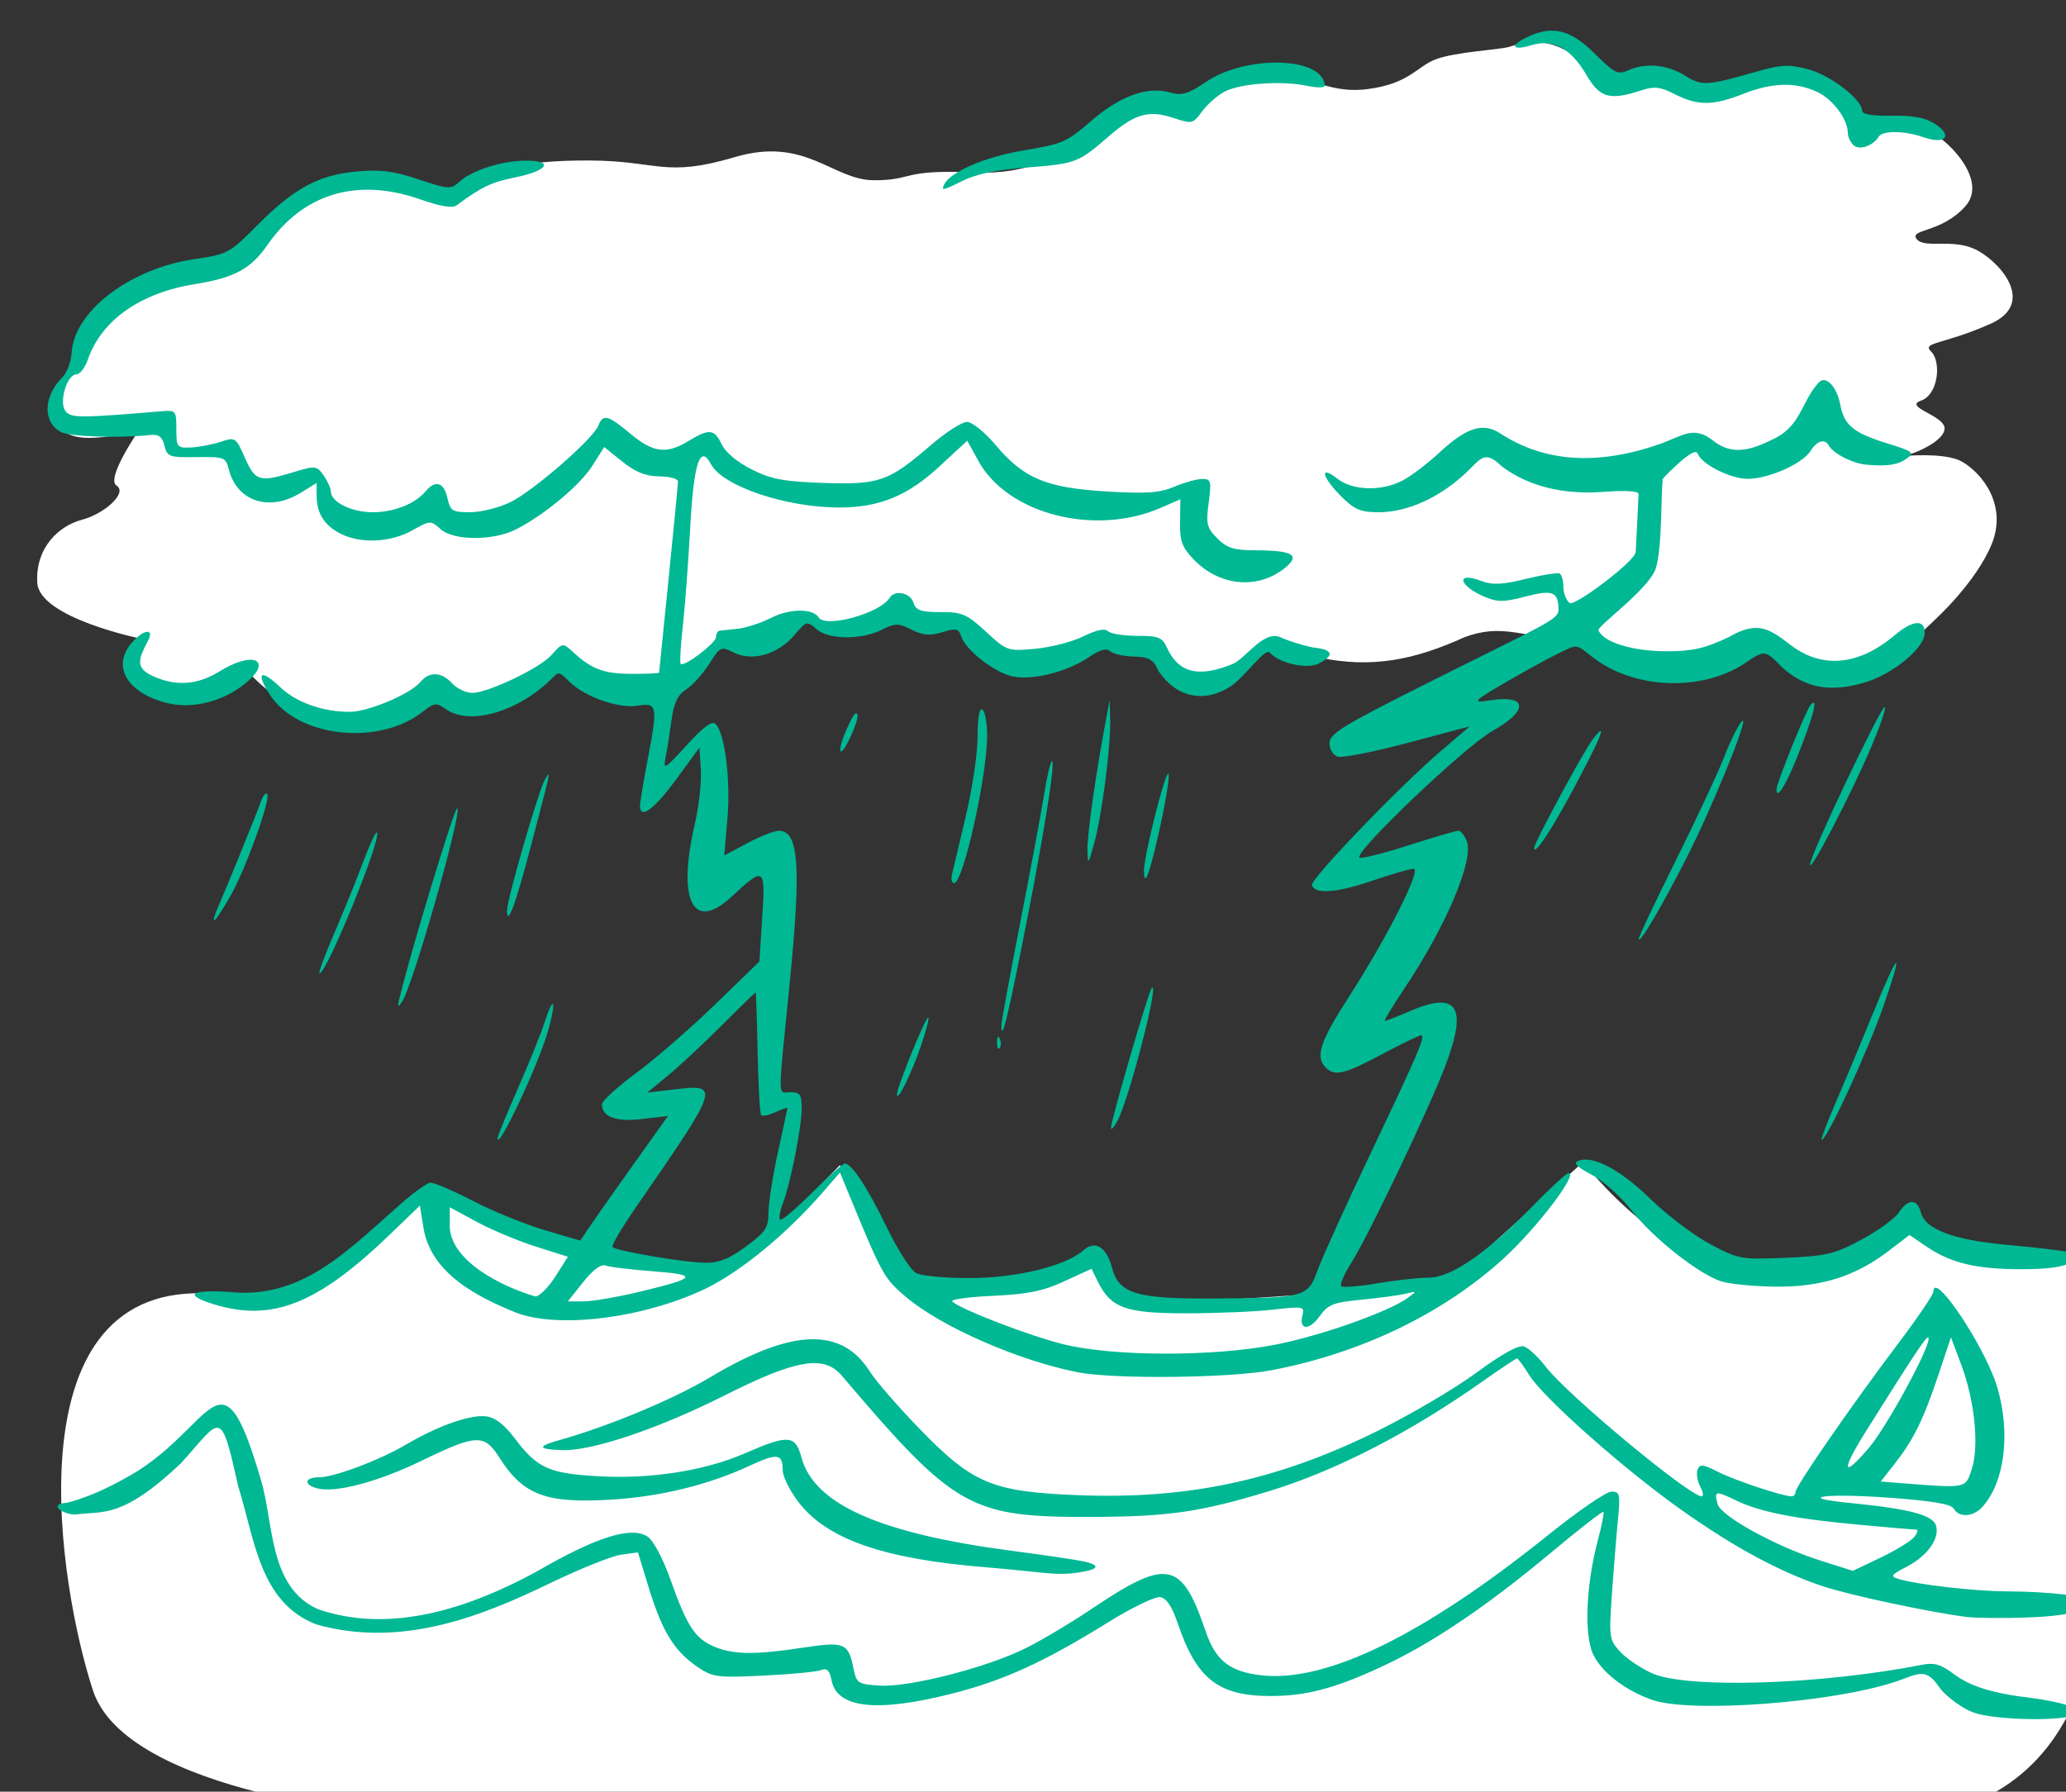<?xml version="1.0" ?><svg height="390.202mm" viewBox="0 0 449.828 390.202" width="449.828mm" xmlns="http://www.w3.org/2000/svg">
    <rect x="0" y="0" width="449.828" height="390.202" fill="#333333" stroke="none"/>
    <path d="m 23950.783,18476.143 c -10.426,-0.09 -18.126,3.233 -22.498,4.296 -8.23,2.002 -43.15,4.006 -58.943,9.811 -15.792,5.805 -21.574,20.217 -56.496,24.621 -34.921,4.404 -51.161,-14.412 -89.864,-15.213 -38.703,-0.8 -62.724,31.629 -62.724,31.629 0,0 -2.843,-7.808 -35.145,-7.808 -29.708,0 -48.165,63.712 -134.912,59.867 -61.677,-2.733 -49.481,6.592 -83.068,6.392 -33.587,-0.2 -55.831,-36.232 -113.885,-19.017 -58.054,17.215 -62.502,3.003 -119.666,2.802 -57.165,-0.2 -79.641,7.817 -108.779,23.231 -29.139,15.414 -59.38,-4.813 -96.748,-4.613 -37.368,0.2 -61.614,36.233 -83.19,57.652 -21.576,21.419 -95.198,25.022 -129.23,63.457 0,0 4.448,14.812 -11.567,37.432 -16.015,22.621 -18.018,28.427 -3.338,44.041 14.681,15.614 63.616,-0.602 63.616,-0.602 0,0 -28.471,40.838 -19.129,46.643 9.342,5.805 -10.009,23.221 -28.471,28.025 -18.461,4.804 -38.258,22.419 -36.701,51.645 1.557,29.226 85.857,46.242 85.857,46.242 0,0 -21.575,31.036 15.506,45.328 37.082,14.293 70.576,-19.705 70.576,-19.705 0,0 34.477,41.036 79.407,43.639 44.931,2.602 67.841,-26.223 67.841,-26.223 0,0 26.025,14.213 43.375,13.613 17.349,-0.601 66.061,-34.832 66.061,-34.832 l 73.402,17.615 60.057,-35.632 64.949,-18.817 28.916,9.609 45.598,-14.212 52.717,9.408 c 0,0 30.25,33.431 47.599,36.633 17.35,3.203 68.953,-23.02 68.953,-23.02 l 38.926,9.809 39.815,29.826 65.934,-36.408 c 0,0 9.244,5.495 36.603,8.497 44.797,9.494 79.554,2.082 120.924,-16.65 29.456,-10.582 44.351,-3.176 115.987,12.156 69.176,15.614 135.241,-8.452 135.241,-8.452 0,0 24.707,18.157 54.013,26.521 29.305,8.363 80.979,-44.518 80.979,-44.518 0,0 34.032,-30.827 46.711,-62.455 12.678,-31.629 -7.784,-57.852 -24.689,-67.461 -10.951,-6.224 -35.359,-5.559 -47.862,-4.537 13.556,-3.169 33.894,-13.613 33.702,-22.793 -0.222,-10.61 -34.108,-17.51 -19.428,-22.715 14.68,-5.204 16.683,-32.229 8.453,-40.236 -8.229,-8.007 9.555,-5.507 48.703,-22.922 39.147,-17.416 5.873,-52.948 -13.256,-61.554 -19.129,-8.608 -41.231,0 -47.459,-8.208 -6.228,-8.207 20.463,-4.802 40.037,-26.822 19.574,-22.02 -15.792,-58.052 -38.257,-66.66 -22.466,-8.607 -50.895,4.973 -50.895,4.973 0,0 -24.954,-37.202 -54.092,-47.412 -29.139,-10.209 -66.508,16.214 -66.508,16.214 0,0 -20.685,-5.204 -41.371,-14.812 -20.686,-9.609 -39.593,5.004 -39.593,5.004 0,0 -1.333,-0.399 -29.137,-20.217 -13.033,-9.29 -24.357,-12.027 -33.557,-12.105 z m 39.399,920.451 -109.764,99.234 c 0,0 -196.657,17.968 -241.863,15.119 -45.206,-2.85 -51.276,-37.281 -51.276,-37.281 0,0 -21.371,9.418 -44.326,19.787 -22.955,10.369 -100.437,8.549 -100.437,8.549 l -62.961,-102.818 c 0,0 -36.49,37.349 -52.496,54.683 -16.007,17.334 -49.957,32.848 -49.957,32.848 0,0 -71.59,-9.499 -125.592,-18.918 -54.001,-9.42 -101.934,-49.865 -101.934,-49.865 0,0 -77.22,62.133 -108.443,82.396 -31.222,20.263 -40.457,8.132 -85.664,4.174 -157.694,-3.27 -117.726,240.919 -89.614,326.508 27.628,84.114 242.85,105.087 285.77,104.138 42.919,-0.95 1007.702,7.851 1162.318,6.268 184.602,-3.761 219.747,-127.833 202.1,-366.02 -1.055,-39.497 -8.098,-101.158 -22.346,-100.367 -14.247,0.792 -32.891,7.995 -86.804,-0.316 -53.913,-8.311 -47.934,-33.561 -47.934,-33.561 0,0 -29.903,41.871 -113.016,46.7 -83.112,4.828 -155.761,-91.258 -155.761,-91.258 z" fill="#FFFFFF" transform="translate(41.974,161.839) matrix(0.265,0,0,0.265,-5176.591,-4402.847) translate(-3313.529,-2437.82)"/>
    <path d="m 23964.986,18466.834 c -6.897,-0.128 -14.056,1.878 -22.041,5.885 -13.33,6.69 -10.509,10.703 4.323,6.152 18.117,-5.561 32.602,2.156 45.576,24.289 11.197,19.093 19.096,21.271 45.636,12.567 10.208,-3.347 15.217,-2.723 27.198,3.388 18.66,9.511 31.236,9.437 56.011,-0.326 24.057,-9.485 43.201,-9.931 61.116,-1.428 12.839,6.089 24.841,22.355 24.841,33.66 0,2.901 2.025,7.302 4.504,9.78 4.665,4.666 16.098,0.905 20.905,-6.871 3.196,-5.176 21.223,-4.929 36.814,0.506 17.884,6.236 24.46,-1.18 9.639,-10.864 -7.961,-5.201 -17.84,-7.106 -35.582,-6.842 -16.072,0.238 -24.561,-1.182 -24.561,-4.117 0,-9.209 -25.85,-29.128 -44.109,-33.99 -16.219,-4.316 -21.952,-4.053 -42.979,1.959 -40.848,11.686 -44.398,11.867 -58.746,2.996 -14.579,-9.009 -32.33,-10.555 -46.593,-4.055 -8.148,3.71 -11.162,2.187 -27.02,-13.675 -12.664,-12.664 -23.436,-18.801 -34.932,-19.014 z m -227.23,26.24 c -19.258,0.03 -41.501,5.143 -57.168,15.686 -15.323,10.31 -20.011,11.689 -30.018,8.82 -17.971,-5.154 -40.341,2.745 -63.328,22.365 -22.545,19.247 -23.31,19.578 -59.414,25.772 -29.091,4.991 -57.065,17.119 -62.381,27.053 v -0.01 c -3.132,5.855 -1.246,5.587 13.557,-1.905 12.038,-6.095 28.089,-9.552 53.521,-11.533 40.951,-3.188 42.699,-3.845 67.588,-25.384 21.89,-18.948 33.006,-22.134 53.541,-15.356 15.279,5.043 15.969,4.88 23.502,-5.461 4.269,-5.86 12.68,-13.198 18.694,-16.307 12.94,-6.69 46.773,-9.042 67.375,-4.685 8.059,1.711 14.628,1.709 14.587,0 -0.24,-12.572 -18.231,-19.084 -40.056,-19.055 z m -616.908,80.578 c -19.621,0.199 -43.558,7.918 -54.075,17.436 -6.903,6.247 -8.822,6.128 -33.527,-2.092 -20.955,-6.973 -31.27,-8.248 -51.478,-6.361 -31.008,2.895 -51.146,13.977 -81.985,45.119 -21.695,21.91 -23.452,22.838 -50.873,26.879 -52.678,7.762 -98.524,42.714 -100.584,76.679 -0.455,7.462 -3.851,16.588 -7.549,20.286 -15.811,15.811 -16.425,36.951 -1.312,45.039 7.244,3.876 47.382,5.256 73.135,2.513 7.317,-0.78 10.089,1.247 11.961,8.752 2.281,9.139 3.966,9.743 26.347,9.403 22.609,-0.339 24.049,0.192 26.426,9.771 6.601,26.618 33.363,35.482 59.1,19.576 l 13.156,-8.132 v 10.345 c 0,14.495 6.162,24.401 19.457,31.278 16.383,8.471 41.318,7.376 59.051,-2.59 14.831,-8.334 15.255,-8.355 23.254,-1.117 10.736,9.722 43.606,9.781 62.332,0.117 23.566,-12.16 52.414,-36.26 62.492,-52.205 l 9.683,-15.325 14.877,11.956 c 10.79,8.671 19.116,11.992 30.319,12.14 8.495,0.102 15.429,1.941 15.429,4.09 0,2.15 -3.481,38.193 -7.724,80.094 -4.243,41.904 -7.749,76.628 -7.789,77.164 -0.04,0.536 -9.862,0.974 -21.823,0.974 -22.889,0 -33.134,-3.618 -47.63,-16.822 -10.316,-9.398 -9.679,-8.799 -19.45,1.815 -9.898,10.754 -52.051,30.638 -64.476,30.638 -5.269,0 -12.762,-3.515 -16.653,-7.814 -8.604,-9.51 -18.7,-10.028 -25.89,-1.334 -8.26,9.986 -42.851,24.673 -58.108,24.713 -22.452,0.03 -44.143,-7.709 -57.572,-20.539 -15.894,-15.183 -20.048,-11.86 -8.15,6.519 22.696,35.061 89.35,42.433 125.623,13.901 9.556,-7.516 11.006,-7.668 19.066,-2.022 17.843,12.497 52.765,4.167 80.43,-19.187 13.293,-11.22 9.477,-14.636 21.488,-2.87 13.315,12.389 40.207,21.638 55.643,19.133 16.221,-2.635 16.634,-0.113 7.658,46.783 -3.223,16.843 -5.859,32.822 -5.859,35.506 0,11.478 11.52,3.101 29.523,-21.466 l 19.314,-26.352 1.168,18.062 c 0.646,9.938 -1.551,29.819 -4.88,44.18 -14.687,63.323 -1.67,89.716 29.841,60.52 27.366,-25.353 28.132,-24.86 25.489,16.41 l -2.342,36.599 -36.36,35.274 c -19.999,19.398 -49.104,44.695 -64.685,56.211 -15.579,11.519 -28.326,23.123 -28.326,25.787 0,10.482 11.49,14.717 33.041,12.185 l 21.195,-2.49 -30.047,42.203 c -16.526,23.216 -32.734,46.267 -36.019,51.225 l -5.967,9.014 -29.195,-8.627 c -16.054,-4.744 -42.442,-15.483 -58.635,-23.864 -16.195,-8.384 -32.018,-15.206 -35.162,-15.146 -3.147,0.05 -16.272,9.772 -29.166,21.596 -40.858,35.965 -78.086,74.415 -136.053,68.209 -32.641,-2.168 -38.112,2.518 -12.098,10.369 47.629,14.37 84.951,-0.677 144.672,-58.326 l 23.867,-23.045 2.618,16.357 c 5.266,39.484 45.398,58.994 75.728,71.404 34.324,13.672 104.43,5.108 155.336,-18.974 29.383,-13.9 68.17,-45.812 98.635,-81.151 l 12.795,-14.841 5.324,12.945 c 29.598,71.924 30.544,73.664 48.572,89.101 28.563,24.458 92.586,52.595 141.528,62.194 h -0.01 c 29.509,5.787 124.937,4.792 158.939,-1.656 73.544,-13.951 141.144,-46.494 190.94,-91.92 27.219,-24.832 61.722,-70.17 53.388,-70.17 -1.687,0 -14.497,11.73 -28.465,26.066 -38.371,39.379 -67.925,59.885 -86.308,59.885 -8.319,0 -27.412,2.106 -42.426,4.68 -15.014,2.588 -28.361,3.622 -29.656,2.322 -1.299,-1.297 2.485,-9.998 8.404,-19.334 14.226,-22.434 63.967,-126.761 77.397,-162.334 18.171,-48.13 9.656,-61.126 -29.114,-44.447 -10.399,4.472 -19.745,8.134 -20.765,8.134 -1.022,0 6.072,-11.833 15.769,-26.293 34.12,-50.881 57.388,-105.549 51.592,-121.22 -1.785,-4.822 -4.941,-8.768 -7.019,-8.768 -2.074,0 -20.706,5.451 -41.405,12.115 -20.696,6.666 -38.627,11.124 -39.84,9.907 -4.497,-4.495 86.869,-91.505 109.186,-103.979 30.196,-16.875 29.144,-30.155 -1.996,-25.221 -15.96,2.526 -15.826,1.37 28.063,-23.445 22.597,-12.776 31.912,-16.866 35.661,-18.707 9.796,-4.812 10.504,-0.381 24.143,9.23 34.47,24.287 88.214,25.149 122.328,1.968 15.269,-10.376 16.049,-10.619 29.588,3.606 19.047,17.206 39.37,21.088 67.539,12.898 23.573,-6.851 49.926,-28.523 49.926,-41.056 0,-11.349 -9.878,-10.514 -24.832,2.095 -29.457,24.843 -59.445,27.665 -85.24,8.026 -17.544,-13.337 -27.023,-20.463 -50.731,-6.674 -19.946,9.437 -29.949,11.726 -51.277,11.726 -28.037,0 -52.203,-7.452 -55.971,-17.265 -1.245,-3.246 41.483,-33.89 46.996,-50.618 5.516,-16.73 4.227,-62.937 5.799,-72.582 0,0 -3.7,1.506 9.814,-11.141 11.437,-10.709 17.586,-14.207 18.905,-10.77 3.408,8.885 27.099,20.726 41.287,20.666 17.274,-0.09 44.897,-12.45 51.519,-23.054 5.187,-8.308 11.539,-10.216 14.901,-4.291 3.611,6.364 19.078,14.708 31.254,15.754 17.091,1.469 25.666,0.111 32.935,-5.203 6.37,-4.66 4.78,-5.889 -15.857,-12.247 -27.999,-8.627 -35.737,-14.953 -38.899,-31.812 -2.798,-14.91 -11.668,-24.327 -17.461,-18.535 -14.95,15.903 -14.276,36.436 -38.71,47.26 -21.816,11 -35.201,11.12 -48.78,0.439 -15.151,-11.92 -24.191,-4.104 -42.527,2.834 -51.777,18.147 -95.379,15.334 -131.955,-8.51 -14.073,-9.171 -27.591,-4.925 -49.738,15.625 -10.021,9.301 -23.846,19.774 -30.723,23.281 -17.497,8.921 -40.814,8.168 -53.391,-1.722 -14.901,-11.72 -12.749,-1.392 2.992,14.349 11.185,11.186 16.071,13.284 30.934,13.284 23.254,0 49.145,-11.492 70.744,-31.401 13.332,-12.288 15.898,-20.446 30.395,-6.398 21.526,16.301 50.336,23.569 83.486,21.062 18.329,-1.386 29.018,-0.743 29.018,1.741 0,2.163 -2.368,47.789 -2.368,47.789 -0.482,7.417 -50.362,45.081 -54.361,41.756 -2.801,-2.318 -5.09,-8.296 -5.09,-13.279 0,-4.98 -1.317,-9.857 -2.929,-10.832 -1.612,-0.978 -14.149,0.975 -27.86,4.34 -19.753,4.847 -27.403,5.181 -36.855,1.609 -21.201,-7.999 -18.359,4.198 3.058,13.147 10.637,4.445 15.874,4.405 33.563,-0.262 22.156,-5.844 26.939,-3.956 27.056,10.709 0.08,8.542 -11.01,11.856 -111.23,62.212 -66.297,33.311 -76.938,39.896 -76.938,47.6 0,5.093 2.94,9.86 6.838,11.08 3.76,1.175 29.691,-3.946 57.629,-11.383 l 50.789,-13.518 -23.441,19.994 c -34.219,29.19 -107.798,105.751 -106.231,110.536 2.503,7.645 20.164,6.363 49.288,-3.577 15.955,-5.444 31.356,-9.9 34.224,-9.9 6.837,0 -21.641,56.382 -53.144,105.211 -23.777,36.857 -27.868,49.314 -19.077,58.102 7.46,7.463 15.012,5.691 46.151,-10.836 16.09,-8.538 30.528,-15.569 32.088,-15.629 4.213,-0.152 -1.69,13.696 -41.555,97.523 -19.944,41.928 -39.318,84.589 -43.049,94.801 -8.423,23.03 -9.633,23.377 -83.707,23.959 -65.777,0.522 -79.933,-3.72 -85.615,-25.647 -4.307,-16.621 -13.859,-22.447 -23.147,-14.117 -14.395,12.911 -54.253,22.78 -92.865,22.987 -20.216,0.11 -40.364,-1.73 -44.767,-4.09 -4.404,-2.356 -15.165,-19.065 -23.905,-37.125 -15.909,-32.864 -29.042,-52.905 -34.677,-52.905 -1.65,0 -13.834,10.837 -27.078,24.082 -13.245,13.242 -25.002,23.157 -26.129,22.03 -1.128,-1.129 -0.134,-7.088 2.207,-13.244 6.352,-16.715 15.496,-62.763 15.496,-78.053 0,-11.525 -1.31,-13.418 -9.287,-13.418 -10.543,0 -10.501,10.108 -0.407,-91.346 9.422,-94.656 7.309,-123.541 -9.033,-123.541 -3.704,0 -15.31,4.567 -25.795,10.149 l -19.064,10.152 2.623,-30.664 c 2.697,-31.458 -2.178,-70.084 -9.762,-77.408 -2.93,-2.823 -10.074,2.427 -23.744,17.447 -18.426,20.242 -19.422,20.808 -17.266,9.767 1.26,-6.447 3.442,-20.205 4.848,-30.57 1.901,-14.017 5.013,-20.458 12.145,-25.129 5.274,-3.458 13.756,-12.884 18.849,-20.953 9.012,-14.279 9.557,-14.523 20.313,-9.158 15.083,7.525 36.362,1.346 49.615,-14.408 9.849,-11.704 10.406,-11.861 17.885,-5.092 9.758,8.829 36.834,9.217 53.769,0.769 11.293,-5.643 13.584,-5.653 24.631,-0.144 9.489,4.735 15.072,5.188 25.264,2.061 11.31,-3.474 13.385,-3.047 15.351,3.152 3.705,11.664 28.018,30.502 43,33.312 16.785,3.149 44.578,-4.028 62.387,-16.115 8.854,-6.007 14.2,-7.512 16.949,-4.766 2.206,2.209 10.927,4.184 19.373,4.418 12.872,0.337 16.142,2.174 20.192,11.319 15.384,23.479 39.23,26.751 59.959,12.971 11.823,-8.026 28.105,-32.117 31.977,-27.454 7.175,8.641 30.811,13.874 40.149,8.875 12.831,-6.44 11.738,-11.263 -3.211,-12.987 -3.027,0 -20.629,-4.946 -28.223,-8.499 -13.735,-6.427 -29.031,17.693 -39.409,21.922 -28.133,11.464 -44.498,7.344 -54.043,-13.604 -3.8,-8.337 -6.927,-9.56 -24.44,-9.56 -11.043,0 -21.804,-1.725 -23.914,-3.836 -2.512,-2.514 -9.498,-1.041 -20.222,4.269 -9.014,4.456 -26.771,9.046 -39.465,10.198 -22.745,2.062 -23.337,1.859 -40.578,-14.035 -15.709,-14.48 -19.524,-16.129 -37.311,-16.129 -16.381,0 -20.24,-1.355 -22.291,-7.817 -2.594,-8.171 -15.347,-10.679 -19.566,-3.849 -7.877,12.742 -52.699,25.077 -58.285,16.037 -4.629,-7.475 -23.88,-7.352 -38.811,0.265 -8.392,4.283 -20.738,8.356 -27.437,9.057 -6.699,0.697 -13.498,1.431 -15.11,1.607 -1.611,0.187 -2.917,2.538 -2.957,5.223 -0.03,4.974 -26.227,24.867 -29.043,22.051 -0.849,-0.851 -0.07,-14.73 1.737,-30.844 1.805,-16.113 4.544,-52.583 6.089,-81.045 2.906,-53.577 8.054,-69.137 17.204,-52.037 9.598,17.931 61.485,35.41 105.115,35.41 33.16,0 56.192,-9.429 82.482,-33.771 l 22.817,-21.125 9.191,16.703 c 24.063,43.736 95.786,62.094 150.014,38.392 l 15.902,-6.953 -0.266,18.745 c -0.228,15.583 1.647,20.743 11.118,30.632 20.994,21.928 52.182,25.075 74.498,7.522 13.719,-10.792 7.592,-14.824 -22.579,-14.924 -18.873,-0.05 -24.263,-1.679 -32.371,-9.787 -8.694,-8.693 -9.452,-11.817 -7.134,-29.301 2.37,-17.854 1.907,-19.574 -5.243,-19.574 -4.313,0 -14.647,2.862 -22.968,6.361 -12.226,5.14 -22.951,5.887 -55.91,3.897 -49.398,-2.98 -67.767,-10.67 -90.819,-38.006 -9.004,-10.68 -19.455,-19.137 -23.646,-19.137 -4.131,0 -17.481,8.583 -29.668,19.072 -34.864,30.013 -42.228,32.611 -88.067,31.084 -32.716,-1.09 -42.966,-3.013 -59.113,-11.088 -11.699,-5.849 -21.58,-14.077 -24.633,-20.511 -6.069,-12.79 -10.292,-13.24 -27.23,-2.914 -18.177,11.082 -29.073,9.743 -47.768,-5.875 -18.638,-15.575 -22.56,-16.546 -26.498,-6.571 -4.34,10.994 -53.615,53.776 -72.43,62.883 -9.263,4.483 -24.056,8.153 -32.877,8.153 -14.642,0 -16.262,-1.021 -18.613,-11.723 -2.824,-12.863 -9.916,-15.093 -17.795,-5.602 -8.662,10.438 -26.014,17.325 -43.652,17.325 -17.289,0 -34.275,-8.392 -34.275,-16.934 0,-2.622 -2.669,-8.583 -5.934,-13.242 -5.693,-8.128 -6.691,-8.247 -24.42,-2.867 -28.438,8.63 -31.715,7.687 -40.244,-11.6 -7.54,-17.036 -7.839,-17.23 -20.295,-13.152 -6.951,2.277 -17.914,4.332 -24.361,4.595 -11.147,0.434 -11.723,-0.311 -11.723,-15.174 0,-14.976 -0.487,-15.584 -11.721,-14.646 -67.825,5.668 -74.568,5.674 -79.242,0.04 -5.849,-7.045 0.998,-30.326 8.918,-30.326 2.803,0 7.032,-5.557 9.399,-12.35 11.263,-32.309 43.117,-54.669 88.132,-61.861 32.121,-5.13 45.726,-12.485 59.284,-32.047 29.446,-42.494 73.838,-55.749 125.703,-37.535 16.521,5.802 26.333,7.429 29.732,4.924 20.811,-15.325 28.707,-19.099 48.086,-22.979 27.324,-5.474 32.43,-14.033 8.223,-13.797 z m -310.395,387.203 c -1.941,0.03 -4.961,1.54 -8.406,4.596 -22.592,20.04 -11.384,44.712 24.473,53.881 18.308,4.679 40.739,0.261 58.195,-11.463 31.019,-20.834 16.914,-34.066 -15.217,-14.279 -18.124,11.165 -36.303,12.273 -55.086,3.361 -14.17,-6.724 -11.053,-14.09 -3.223,-29.021 2.469,-4.707 1.76,-7.113 -0.736,-7.075 z m 790.684,56.077 -3.293,17.582 c -8.224,43.934 -15.287,93.928 -14.971,105.972 0.328,12.293 0.712,11.871 5.664,-6.183 6.394,-23.301 13.675,-80.08 13.051,-101.744 z m 578.441,2.201 c -0.534,-0.07 -1.397,0.562 -2.592,1.902 -3.697,4.15 -28.008,64.44 -27.968,69.383 0.06,9.514 8.775,-5.114 19.3,-32.41 9.728,-25.227 13.576,-38.585 11.26,-38.875 z m 58.461,3.445 c -3.306,-0.376 -61.711,122.619 -61.451,129.641 0.244,6.622 34.126,-58.611 50.629,-97.477 6.681,-15.735 11.599,-30.161 10.937,-32.053 -0.02,-0.07 -0.06,-0.105 -0.115,-0.111 z m -742.131,1.998 c -2.047,0.277 -3.25,8.414 -3.25,22.403 0,13.559 -4.392,43.11 -9.758,65.673 -5.363,22.562 -10.469,44.101 -11.347,47.864 -0.88,3.759 -0.06,6.834 1.83,6.834 7.455,0 27.094,-87.883 27.094,-121.229 0,-10.429 -1.759,-20.049 -3.907,-21.377 -0.229,-0.142 -0.45,-0.197 -0.662,-0.168 z m -103.015,3.332 c -0.418,0.02 -0.916,0.309 -1.43,0.834 -2.055,2.1 -9.336,17.796 -10.863,24.242 -3.587,15.121 6.268,0.322 12.183,-17.175 1.894,-5.605 1.362,-7.96 0.11,-7.901 z m 728.375,6.002 c -0.215,0.05 -0.51,0.274 -0.891,0.688 -2.927,3.177 -9.404,16.324 -14.391,29.216 -4.987,12.894 -22.835,51.114 -39.658,84.932 -16.826,33.819 -30.531,62.829 -30.471,64.467 0.214,5.192 19.158,-26.931 39.52,-67.012 21.148,-41.625 50.249,-113.297 45.891,-112.291 z m -116.823,8.455 c -0.859,0.172 -2.976,2.443 -6.347,6.799 -7.48,9.668 -48.347,85.45 -48.229,89.465 0.18,6.943 16.137,-17.687 36.443,-56.256 14.309,-27.183 20.329,-40.448 18.133,-40.008 z m -450.607,24.715 c -1.112,-0.22 -3.94,11.53 -6.41,26.76 -2.545,15.718 -11.515,63.84 -19.928,106.935 -8.417,43.098 -15.301,80.752 -15.301,83.676 0,13.922 4.495,-3.637 17.239,-67.367 16.523,-82.623 27.1,-147.35 24.501,-149.945 -0.03,-0.03 -0.06,-0.05 -0.101,-0.06 z m 95.465,10.408 c -3.039,0 -20.047,68.014 -19.957,79.768 0.129,15.452 5.163,1.375 13.785,-38.547 4.893,-22.671 7.672,-41.221 6.172,-41.221 z m -509.198,0.668 c -0.379,-0.08 -1.402,1.665 -2.771,3.834 -5.069,8.034 -31.493,99.238 -31.346,108.137 0.239,13.239 7.02,-4.995 19.405,-52.213 12.441,-47.425 15.681,-59.552 14.712,-59.758 z m -231.951,15.653 c -1.185,0.09 -2.81,2.283 -3.986,5.587 -3.689,10.381 -26.622,66.971 -34.268,84.561 -9.081,20.887 -4.904,18.102 8.789,-5.861 12.623,-22.091 33.65,-80.557 30.206,-83.998 -0.216,-0.217 -0.467,-0.31 -0.741,-0.289 z m 156.893,11.992 c -2.955,1.774 -38.284,118.162 -47.674,157.273 -1.538,6.418 -1.129,6.764 2.303,1.949 8.577,-12.035 49.483,-155.221 45.486,-159.218 -0.03,-0.03 -0.07,-0.03 -0.115,0 z m -66.016,19.875 c -1.131,-0.149 -6.177,10.797 -11.459,24.926 -5.454,14.584 -16.164,41.021 -23.801,58.748 -7.636,17.728 -12.957,32.232 -11.826,32.232 6.016,0 51.459,-111.58 47.184,-115.857 -0.03,-0.03 -0.06,-0.04 -0.1,-0.05 z m 1248.182,107.433 c -1.407,0.4 -7.992,14.463 -19.049,41.684 -8.727,21.489 -22.13,53.576 -29.783,71.303 -7.654,17.729 -13.113,32.232 -12.135,32.232 4.228,0 37.661,-72.474 50.633,-109.752 8.407,-24.16 11.655,-35.842 10.334,-35.467 z m -610.928,20.069 c -0.149,0 -0.325,0.114 -0.535,0.322 -2.561,2.534 -33.666,109.357 -33.49,115.062 0.06,2.149 2.459,-0.489 5.328,-5.861 9.363,-17.54 33.308,-109.811 28.697,-109.523 z m -326.033,4.074 c 0.404,0.02 1.16,22.275 1.676,49.451 0.519,27.178 1.829,50.3 2.916,51.387 1.084,1.084 6.374,-0.03 11.754,-2.485 5.384,-2.453 9.785,-3.97 9.785,-3.369 0,0.601 -3.477,16.827 -7.727,36.059 -4.253,19.23 -7.754,41.538 -7.814,49.576 -0.08,12.879 -2.289,16.231 -18.643,28.231 -14.258,10.461 -22.183,13.523 -34.187,13.289 -17.462,-0.364 -72.094,-9.711 -75.258,-12.875 -1.12,-1.123 7.369,-15.652 18.871,-32.287 69.488,-100.516 69.901,-101.771 32.004,-97.317 l -22.27,2.617 17.463,-14.496 c 9.608,-7.974 29.444,-26.495 44.078,-41.16 14.636,-14.664 26.944,-26.661 27.352,-26.621 z m -166.69,9.48 c -0.896,-0.317 -3.204,4.279 -6.613,14.877 -2.938,9.145 -12.892,33.806 -22.119,54.801 -9.225,20.994 -16.727,39.455 -16.637,41.022 0.466,9.574 33.148,-59.809 41.168,-87.401 4.174,-14.356 5.354,-22.89 4.201,-23.299 z m 308.489,11.137 c -2.429,0.113 -25.93,57.907 -25.67,63.342 0.29,6.405 11.79,-16.956 19.785,-40.186 4.096,-11.912 6.787,-22.314 5.984,-23.117 -0.03,-0.03 -0.06,-0.04 -0.1,-0.04 z m 57.662,15.858 c -0.595,-0.09 -1.003,1.337 -1.113,4.181 -0.17,4.12 0.752,6.43 2.052,5.129 1.299,-1.298 1.438,-4.669 0.309,-7.488 -0.468,-1.169 -0.891,-1.769 -1.248,-1.822 z m 482.916,100.906 c -2.357,-0.06 -4.494,0.262 -6.381,0.986 -4.526,1.735 -1.595,4.803 10.904,11.408 9.403,4.968 24.13,18.148 32.725,29.285 17.343,22.478 55.169,52.411 73.842,58.43 v -0.02 c 6.66,2.148 26.552,4.069 44.197,4.304 37.582,0.466 65.773,-8.372 93.01,-29.162 l 17.381,-13.269 14.277,9.689 c 19.899,13.503 41.179,18.494 78.369,18.414 22.056,-0.05 34.568,-1.904 40.373,-5.967 8.404,-5.888 8.401,-5.896 -2.658,-8.193 -6.089,-1.262 -28.659,-3.897 -50.162,-5.851 -43.963,-3.995 -67.38,-12.787 -70.85,-26.604 -2.883,-11.47 -10.592,-11.462 -18.129,0.04 -3.246,4.953 -17.073,14.994 -30.728,22.311 -22.284,11.941 -28.691,13.468 -62.529,14.877 -36.552,1.52 -38.436,1.179 -61.907,-11.331 -13.313,-7.098 -35.421,-23.846 -49.129,-37.22 -20.748,-20.243 -39.878,-31.796 -52.605,-32.127 z m -933.641,39.144 22.051,11.946 c 12.124,6.565 33.976,15.722 48.551,20.343 l 26.504,8.405 -10.461,16.365 c -5.752,9.002 -13.096,16.314 -16.319,16.254 -27.771,-8.028 -70.091,-29.462 -70.326,-57.84 z m 126.326,47.655 c 0.543,-0.03 1.039,0.04 1.483,0.211 3.124,1.198 20.647,3.331 38.947,4.736 38.214,2.939 36.542,5.501 -11.033,16.906 v -0.01 c -17.961,4.309 -38.516,7.855 -45.682,7.855 l -13.023,0.04 12.556,-15.852 c 6.869,-8.674 12.956,-13.681 16.752,-13.882 z m 400.938,2.902 4.975,10.133 c 10.862,22.141 22.736,26.469 72.648,26.469 25.094,0 57.337,-1.355 71.652,-3.004 24.414,-2.82 25.906,-2.543 24.078,4.443 -3.232,12.366 5.421,13.072 13.922,1.133 7.006,-9.836 11.179,-11.5 34.483,-13.742 14.583,-1.401 30.91,-3.619 36.285,-4.926 9.406,-2.291 9.48,-2.169 1.951,3.33 -15.652,11.443 -71.248,31.14 -108.557,38.467 -51.261,10.065 -133.352,9.922 -174.699,-0.307 -27.863,-6.892 -84.233,-28.588 -91.14,-35.076 -1.776,-1.67 13.168,-3.774 33.211,-4.676 28.758,-1.296 41.158,-3.817 58.816,-11.945 z m 693.568,15.562 c -1.185,-0.06 -1.851,0.936 -1.851,3.219 0,2.376 -12.912,21.421 -28.694,42.323 -38.061,50.422 -84.611,117.682 -84.611,122.255 0,2.014 -1.438,3.661 -3.197,3.661 -7.269,0 -46.679,-13.112 -60.369,-20.084 -12.445,-6.338 -15.068,-6.623 -16.905,-1.829 -1.198,3.121 -0.223,9.327 2.166,13.793 2.39,4.466 2.943,8.12 1.229,8.12 -10.06,0 -110.577,-83.526 -128.086,-106.432 -6.143,-8.041 -14.233,-15.591 -17.975,-16.777 -4.422,-1.403 -18.169,6.215 -39.32,21.793 -17.886,13.175 -55.378,35.145 -83.312,48.826 -81.241,39.787 -154.067,55.188 -244.108,51.625 -69.705,-2.757 -85.962,-9.49 -128.598,-53.268 -18.039,-18.523 -36.929,-40.217 -41.978,-48.215 -23.404,-37.055 -64.316,-35.535 -131.791,4.899 -29.773,17.843 -83.452,40.175 -123.576,51.41 -14.743,4.129 -20.296,7.212 -0.04,8.062 25.085,2.247 84.366,-18.809 135.385,-44.548 59.43,-29.982 82.169,-33.859 96.902,-16.524 92.994,109.428 105.316,116.394 205.342,116.07 63.386,-0.205 89.77,-4.057 146.379,-21.384 54.306,-16.621 115.733,-48.279 174.986,-90.182 14.513,-10.261 27.116,-18.66 28.008,-18.66 0.89,0 5.366,6.062 9.947,13.472 11.654,18.86 78.369,77.97 125.701,111.374 43.55,30.734 79.657,50.229 115.221,62.207 21.746,7.325 88.432,21.593 118.642,25.382 v 0 c 7.524,0.943 29.771,1.153 49.442,0.467 33.661,-1.178 52.136,-5.866 52.136,-13.236 0,-4.116 -33.135,-8.117 -68.375,-8.264 -26.776,-0.108 -74.568,-5.608 -89.638,-10.314 -6.496,-2.028 -5.514,-3.437 6.793,-9.752 17.356,-8.905 27.764,-23.488 24.379,-34.16 -2.71,-8.533 -22.239,-13.662 -69.782,-18.325 -47.08,-4.618 -22.024,-8.278 30.577,-4.47 36.214,2.623 51.685,5.238 53.912,9.115 4.343,7.554 15.929,6.792 23.472,-1.545 18.343,-20.268 23.342,-60.697 12.164,-98.344 -8.551,-28.787 -42.281,-81.313 -50.58,-81.76 z m 12.567,40.788 8.634,23.074 c 10.959,29.294 14.632,66.633 8.411,85.486 -5.174,15.681 -4.221,15.489 -56.034,11.418 l -18.712,-1.469 11.339,-14.431 c 15.507,-19.739 23.704,-36.368 35.938,-72.932 z m -18.787,0.1 c 0.299,0.03 0.422,0.397 0.427,1.02 0.06,9.312 -34.872,73.149 -49.187,89.875 -21.903,25.587 -22.906,19.022 -2.147,-14.043 38.142,-60.752 48.809,-77.063 50.907,-76.852 z m -1402.643,55.207 c -14.17,0.464 -31.359,30.734 -67.916,54.254 -17.197,10.355 -36.433,20.526 -58.086,26.305 -18.316,1.264 -1.461,10.792 7.643,9.615 22.056,-2.853 37.253,3.648 85.515,-41.99 33.294,-36.921 32.338,-46.834 46.953,18.59 14.004,45.198 17.822,95.791 64.243,113.836 70.886,20.114 137.979,-7.758 191.521,-33.594 24.825,-11.996 51.348,-22.655 58.947,-23.692 l 13.811,-1.878 9.174,29.898 c 10.728,34.965 20.731,51.183 39.482,64.016 12.738,8.717 16.127,9.171 54.606,7.322 22.563,-1.085 43.862,-3.126 47.33,-4.531 4.709,-1.914 6.872,0.269 8.545,8.636 4.563,22.806 37.243,26.343 98.892,10.704 42.58,-10.801 75.572,-25.874 128.362,-58.649 19.265,-11.963 38.446,-21.238 42.621,-20.615 5.298,0.794 9.723,7.426 14.642,21.943 15.343,45.264 33.324,59.291 76.006,59.291 29.229,0 52.208,-6.014 90.506,-23.681 41.277,-19.041 85.783,-48.934 139.236,-93.518 23.381,-19.501 43.096,-34.872 43.811,-34.158 0.716,0.715 -1.25,10.889 -4.365,22.607 -9.907,37.267 -11.663,78.445 -4.03,94.531 7.029,14.818 26.56,29.851 48.656,37.458 32.047,11.033 148.626,2.227 200.098,-15.11 18.907,-6.37 24.606,-12.261 36.43,5.895 6.579,7.778 18.997,16.621 27.592,19.654 16.898,5.959 69.349,7.308 82.043,2.103 7.314,-2.995 7.134,-3.47 -2.78,-7.384 -5.825,-2.301 -19.889,-5.3 -31.256,-6.668 -32.923,-3.966 -50.974,-9.55 -64.886,-20.076 -10.089,-7.627 -15.725,-9.271 -25.395,-7.366 -83.695,16.483 -193.439,19.923 -222.263,6.965 -9.225,-4.147 -20.969,-12.108 -26.1,-17.687 -8.891,-9.667 -9.214,-11.871 -6.811,-46.44 1.389,-19.96 3.601,-47.279 4.916,-60.707 2.198,-22.421 1.772,-24.418 -5.216,-24.418 -4.188,0 -27.699,16.146 -52.239,35.883 -102.346,82.299 -182.468,121.38 -235.886,115.053 -25.663,-3.038 -37.168,-12.205 -45.282,-36.074 -19.797,-58.246 -31.403,-60.469 -94.261,-18.065 -15.751,10.628 -39.601,24.849 -52.996,31.609 -31.731,16.012 -96.201,32.599 -120.625,31.034 -17.883,-1.148 -18.961,-1.867 -21.481,-14.268 -4.228,-20.817 -7.379,-22.101 -41.492,-16.908 -39.331,5.987 -56.979,5.802 -72.678,-0.756 -15.958,-6.669 -22.503,-16.62 -36.064,-54.818 -6.309,-17.767 -14.163,-32.565 -18.948,-35.7 -13.382,-8.77 -42.232,0.321 -91.035,28.688 -55.126,29.943 -119.497,51.613 -179.611,31.021 -41.299,-18.164 -36.309,-72.467 -47.328,-107.355 -13.477,-45.611 -22.21,-61.143 -32.551,-60.805 z m 215.01,9.455 c -13.601,-0.145 -38.383,8.947 -62.289,23.03 -22.373,13.177 -59.701,27.254 -72.28,27.254 -11.817,0 -12.681,6.1 -1.285,9.08 15.109,3.953 50.164,-5.385 86.35,-22.996 44.177,-21.499 50.857,-21.785 62.992,-2.69 19.849,31.24 38.18,38.196 92.084,34.945 40.274,-2.428 79.681,-12.043 113.408,-27.668 23.316,-10.803 27.53,-10.283 27.53,3.395 0,5.078 5.799,16.834 12.888,26.125 23.265,30.508 69.44,46.752 152.293,53.572 51.907,4.278 58.88,7.576 79.723,4.188 16.882,-2.743 14.444,-6.211 3.191,-8.69 -6.446,-1.42 -32.818,-5.338 -58.603,-8.707 -109.537,-14.312 -163.649,-38.254 -174.09,-77.021 -4.946,-18.37 -10.739,-18.804 -46.002,-3.438 -33.419,14.56 -77.577,21.502 -121.018,19.026 -40.203,-2.29 -49.927,-6.646 -67.88,-30.377 -9.339,-12.345 -16.62,-17.967 -24.446,-18.875 -0.804,-0.09 -1.659,-0.143 -2.566,-0.153 z m 1015.232,63.534 c 2.232,-0.07 6.778,1.965 14.93,5.875 19.718,9.459 47.758,14.965 101.285,19.888 23.637,2.176 44.509,3.959 46.385,3.959 1.875,0 1.095,2.792 -1.733,6.197 -2.827,3.407 -15.297,11.033 -27.709,16.944 l -22.564,10.746 -26.82,-8.502 c -36.549,-11.586 -81.735,-36.444 -84.336,-46.393 -1.528,-5.843 -1.968,-8.633 0.562,-8.714 z" fill="#00B894" transform="translate(41.974,161.839) matrix(0.265,0,0,0.265,-5176.591,-4402.847) translate(-3313.529,-2437.82)"/>
</svg>